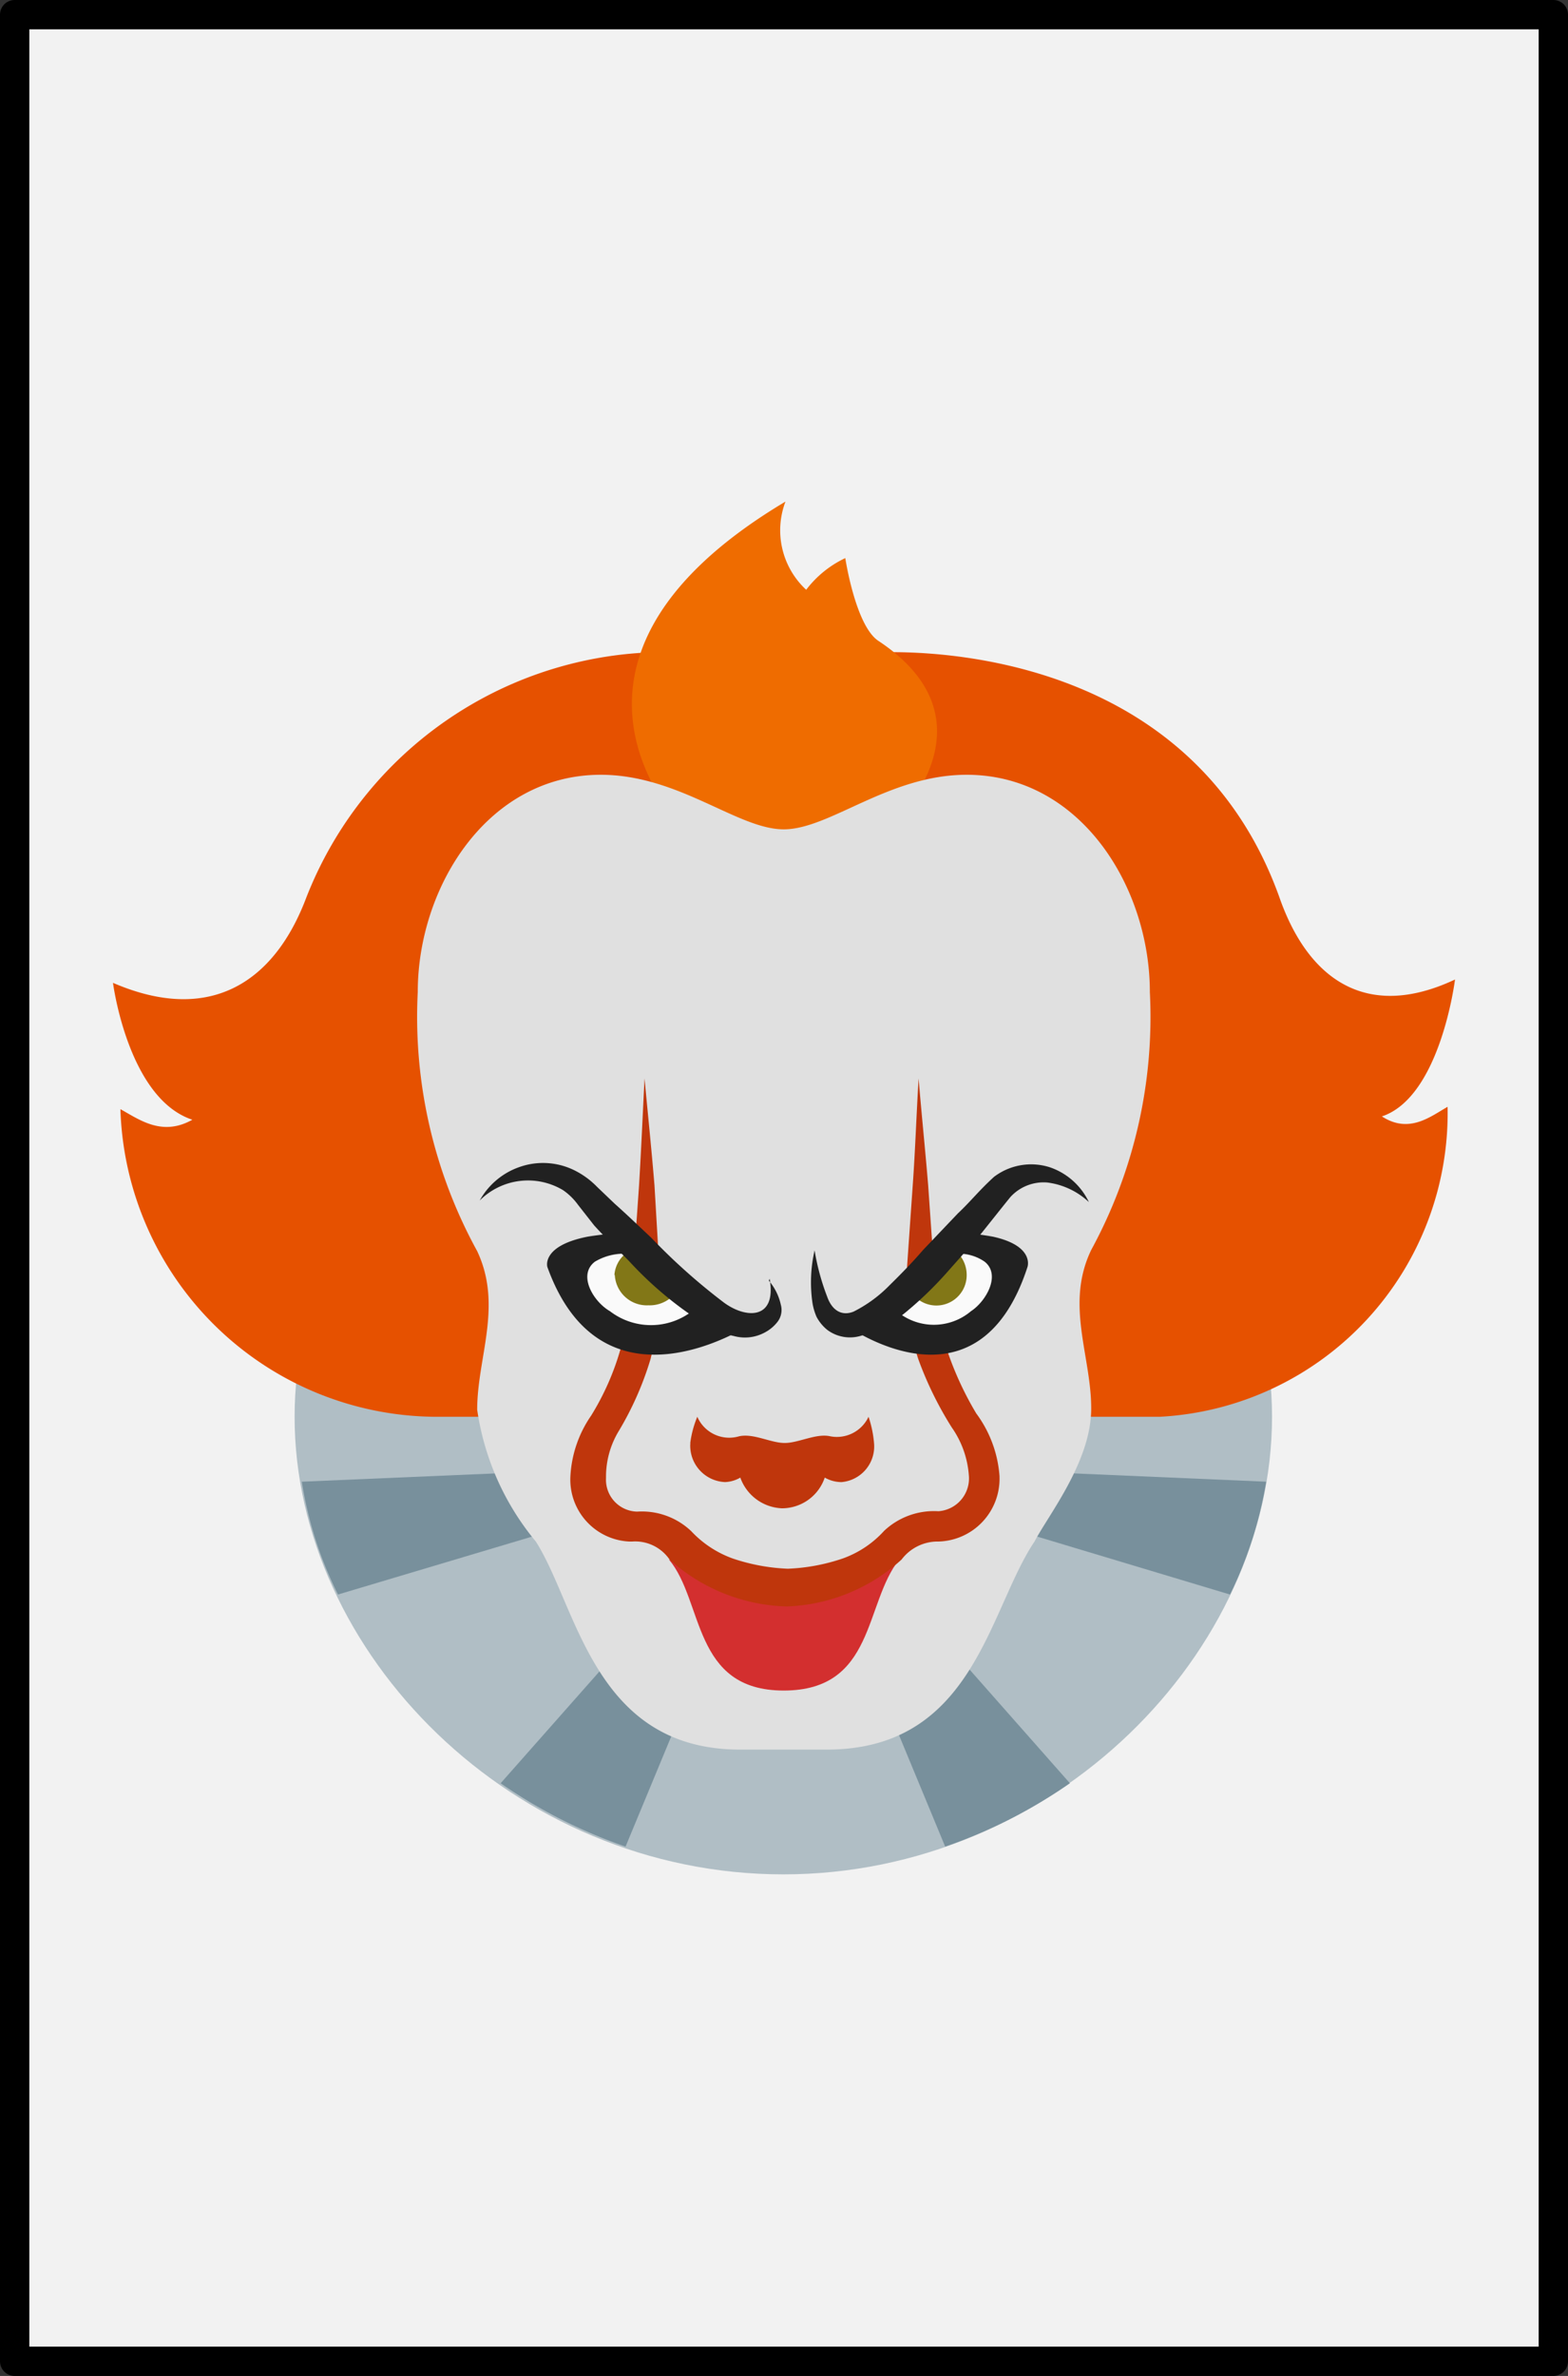<svg id="Layer_1" data-name="Layer 1" xmlns="http://www.w3.org/2000/svg" viewBox="0 0 80.21 121.5"><rect x="0" y="0" width="80.21" height="121.5" fill="#333333" stroke="none"/><title>card_it</title><g id="card"><rect id="rect5418" x="0.75" y="0.75" width="78.71" height="120" style="fill:#f2f2f2;stroke:#000;stroke-linecap:round;stroke-linejoin:round;stroke-width:1.5px"/></g><path d="M65.07,72.45c0-12.06-11.19-20.34-25-20.34s-25,8.28-25,20.34,11.17,23.4,25,23.4S65.07,84.51,65.07,72.45Z" style="fill:#b0bec5"/><path d="M64.77,75.77a20.69,20.69,0,0,1-1.85,5.77L40.18,74.71ZM40.18,74.71,32,94.43a26,26,0,0,1-6.39-3.24ZM54.73,91.19a25.91,25.91,0,0,1-6.38,3.24L40.18,74.71ZM40.18,74.71,17.29,81.54a19.56,19.56,0,0,1-1.85-5.77Z" style="fill:#78909c"/><path d="M70.69,57.09c3-1,3.74-7,3.74-7-4.53,2.13-7.53,0-9-4.25-5-13.85-21-12.45-21-12.45H35.37A19.73,19.73,0,0,0,15.63,46c-1.64,4.26-4.92,6.39-9.85,4.26,0,0,.76,5.91,4.06,7-1.55.87-2.7,0-3.68-.54A16.23,16.23,0,0,0,22.22,72.45H59.33A15.55,15.55,0,0,0,74.05,56.6C73.18,57.09,72.09,58,70.69,57.09Z" style="fill:#e65100"/><path d="M35.43,42.88s-9.51-8.72,4.75-17.23a4.14,4.14,0,0,0,1.06,4.51,5.39,5.39,0,0,1,2-1.62s.53,3.51,1.72,4.25c6.39,4.26.49,9.58.49,9.58a8.86,8.86,0,0,1-5.34,1.93A7,7,0,0,1,35.43,42.88Z" style="fill:#ef6c00"/><path d="M21.37,50.73c0-5.38,3.58-11.11,9.36-11.11,4,0,7,2.79,9.36,2.79s5.36-2.79,9.36-2.79c5.81,0,9.37,5.73,9.37,11.11a24.93,24.93,0,0,1-3,13.19c-1.34,2.79,0,5.4,0,8.11s-2.19,5.44-2.9,6.8c-2.36,3.51-3.1,10.64-10.63,10.64H37.86c-7.49,0-8.32-7.3-10.45-10.64a13.59,13.59,0,0,1-3-6.74c0-2.68,1.32-5.3,0-8.11A24.89,24.89,0,0,1,21.37,50.73Z" style="fill:#e0e0e0"/><path d="M34.22,79.75c1.79,2.13,1.19,6.7,5.87,6.7S44.2,82,46,79.75C40.18,81.77,40.18,81.77,34.22,79.75Z" style="fill:#d32f2f"/><path d="M49.94,72.28a16.59,16.59,0,0,1-1.49-3.23,5,5,0,0,0-.19-.81l-1.53.25a6.15,6.15,0,0,0,.24,1A18.12,18.12,0,0,0,48.69,73a4.87,4.87,0,0,1,.87,2.44A1.68,1.68,0,0,1,48,77.28h0a3.72,3.72,0,0,0-2.77,1,5.23,5.23,0,0,1-2.13,1.42,9.9,9.9,0,0,1-2.8.52,10,10,0,0,1-2.81-.52,5.42,5.42,0,0,1-2.13-1.4,3.67,3.67,0,0,0-2.77-1A1.63,1.63,0,0,1,31,75.58v-.06a4.5,4.5,0,0,1,.64-2.32,16.19,16.19,0,0,0,1.64-3.71c.08-.33.16-.67.21-1L31.9,68.2a4.89,4.89,0,0,1-.17.83,13.46,13.46,0,0,1-1.49,3.36,6,6,0,0,0-1.06,3.08,3.17,3.17,0,0,0,3,3.36h.16a2.13,2.13,0,0,1,1.91.92,9.33,9.33,0,0,0,6,2.4,9.2,9.2,0,0,0,5.87-2.4A2.31,2.31,0,0,1,48,78.83a3.21,3.21,0,0,0,3.13-3.29v-.05A6.12,6.12,0,0,0,49.94,72.28Z" style="fill:#bf360c"/><path d="M44.43,72.45a5.71,5.71,0,0,1,.28,1.34,1.83,1.83,0,0,1-1.65,2H43a1.73,1.73,0,0,1-.81-.23A2.31,2.31,0,0,1,40,77.13a2.36,2.36,0,0,1-2.13-1.57,1.68,1.68,0,0,1-.78.23,1.86,1.86,0,0,1-1.78-1.93.15.15,0,0,0,0-.07,5.21,5.21,0,0,1,.36-1.34,1.78,1.78,0,0,0,2.13,1c.74-.17,1.62.34,2.34.34s1.62-.51,2.34-.34A1.79,1.79,0,0,0,44.43,72.45ZM32.31,66.07l.38-5.45c.11-1.83.19-3.64.28-5.47.17,1.81.36,3.64.51,5.47l.32,5.45Zm14,0,.38-5.45c.13-1.83.19-3.64.3-5.47.15,1.81.34,3.64.49,5.47l.38,5.45Z" style="fill:#bf360c"/><path d="M52.56,64.79c-2.57,7.92-9.34,2.94-9.34,2.94a9.11,9.11,0,0,0,2.13-1.45,25.3,25.3,0,0,0,3-3.23,11.71,11.71,0,0,1,2.44.19C52.94,63.71,52.56,64.79,52.56,64.79ZM28,64.79c2.85,7.92,10.38,2.94,10.38,2.94a9.69,9.69,0,0,1-2.3-1.45,27.21,27.21,0,0,1-3.3-3.23,14.59,14.59,0,0,0-2.72.19C27.67,63.71,28,64.79,28,64.79Z" style="fill:#212121"/><path d="M49.67,67.05a2.94,2.94,0,0,1-4.14-.34l-.12-.15,1-1a7.19,7.19,0,0,1,1.71-1.34,2.11,2.11,0,0,1,.93-.11,2.31,2.31,0,0,1,1.32.41C51.22,65.2,50.43,66.56,49.67,67.05Zm-18.47,0a3.45,3.45,0,0,0,4.72-.49l-1.12-1a7.76,7.76,0,0,0-1.88-1.34,2.8,2.8,0,0,0-1-.11,2.91,2.91,0,0,0-1.49.41C29.54,65.2,30.35,66.56,31.2,67.05Z" style="fill:#fafafa"/><path d="M49.45,65.2a1.55,1.55,0,0,1-3.06.36,7.34,7.34,0,0,1,1.7-1.34,2.14,2.14,0,0,1,.94-.11A1.61,1.61,0,0,1,49.45,65.2Zm-18,0a1.64,1.64,0,0,0,1.72,1.55h0a1.69,1.69,0,0,0,1.68-1.19A7.91,7.91,0,0,0,33,64.22a2.85,2.85,0,0,0-1-.11A1.54,1.54,0,0,0,31.43,65.2Z" style="fill:#827717"/><path d="M41.67,63.94a11.93,11.93,0,0,0,.64,2.36c.27.77.8,1,1.36.77a6.91,6.91,0,0,0,1.83-1.34c.59-.58,1.17-1.17,1.72-1.81L49,62.05c.66-.62,1.08-1.17,1.85-1.87a3.14,3.14,0,0,1,2.85-.49,3.44,3.44,0,0,1,2,1.78,3.8,3.8,0,0,0-2.13-1,2.3,2.3,0,0,0-1.89.75c-.43.53-1.07,1.34-1.6,2l-1.72,1.94q-.9,1-1.89,1.83A6.34,6.34,0,0,1,44,68.32,1.94,1.94,0,0,1,42.31,68a2.17,2.17,0,0,1-.54-.66,3,3,0,0,1-.21-.72A7.33,7.33,0,0,1,41.67,63.94Zm-2.34,1.55a2.82,2.82,0,0,1,.61,1.22,1,1,0,0,1-.17.89,2,2,0,0,1-.63.53,2.13,2.13,0,0,1-1.6.19,4.43,4.43,0,0,1-1.36-.53,18.77,18.77,0,0,1-4-3.3c-.6-.61-1.21-1.19-1.79-1.83l-.83-1.06a3.14,3.14,0,0,0-.76-.74,3.49,3.49,0,0,0-4.26.53,3.71,3.71,0,0,1,2-1.7,3.62,3.62,0,0,1,2.83.15,4.23,4.23,0,0,1,1.17.85l.91.87c.62.55,1.24,1.15,1.85,1.72a31.27,31.27,0,0,0,3.64,3.26c1.15.91,2.81,1,2.43-1.15Z" style="fill:#212121"/></svg>